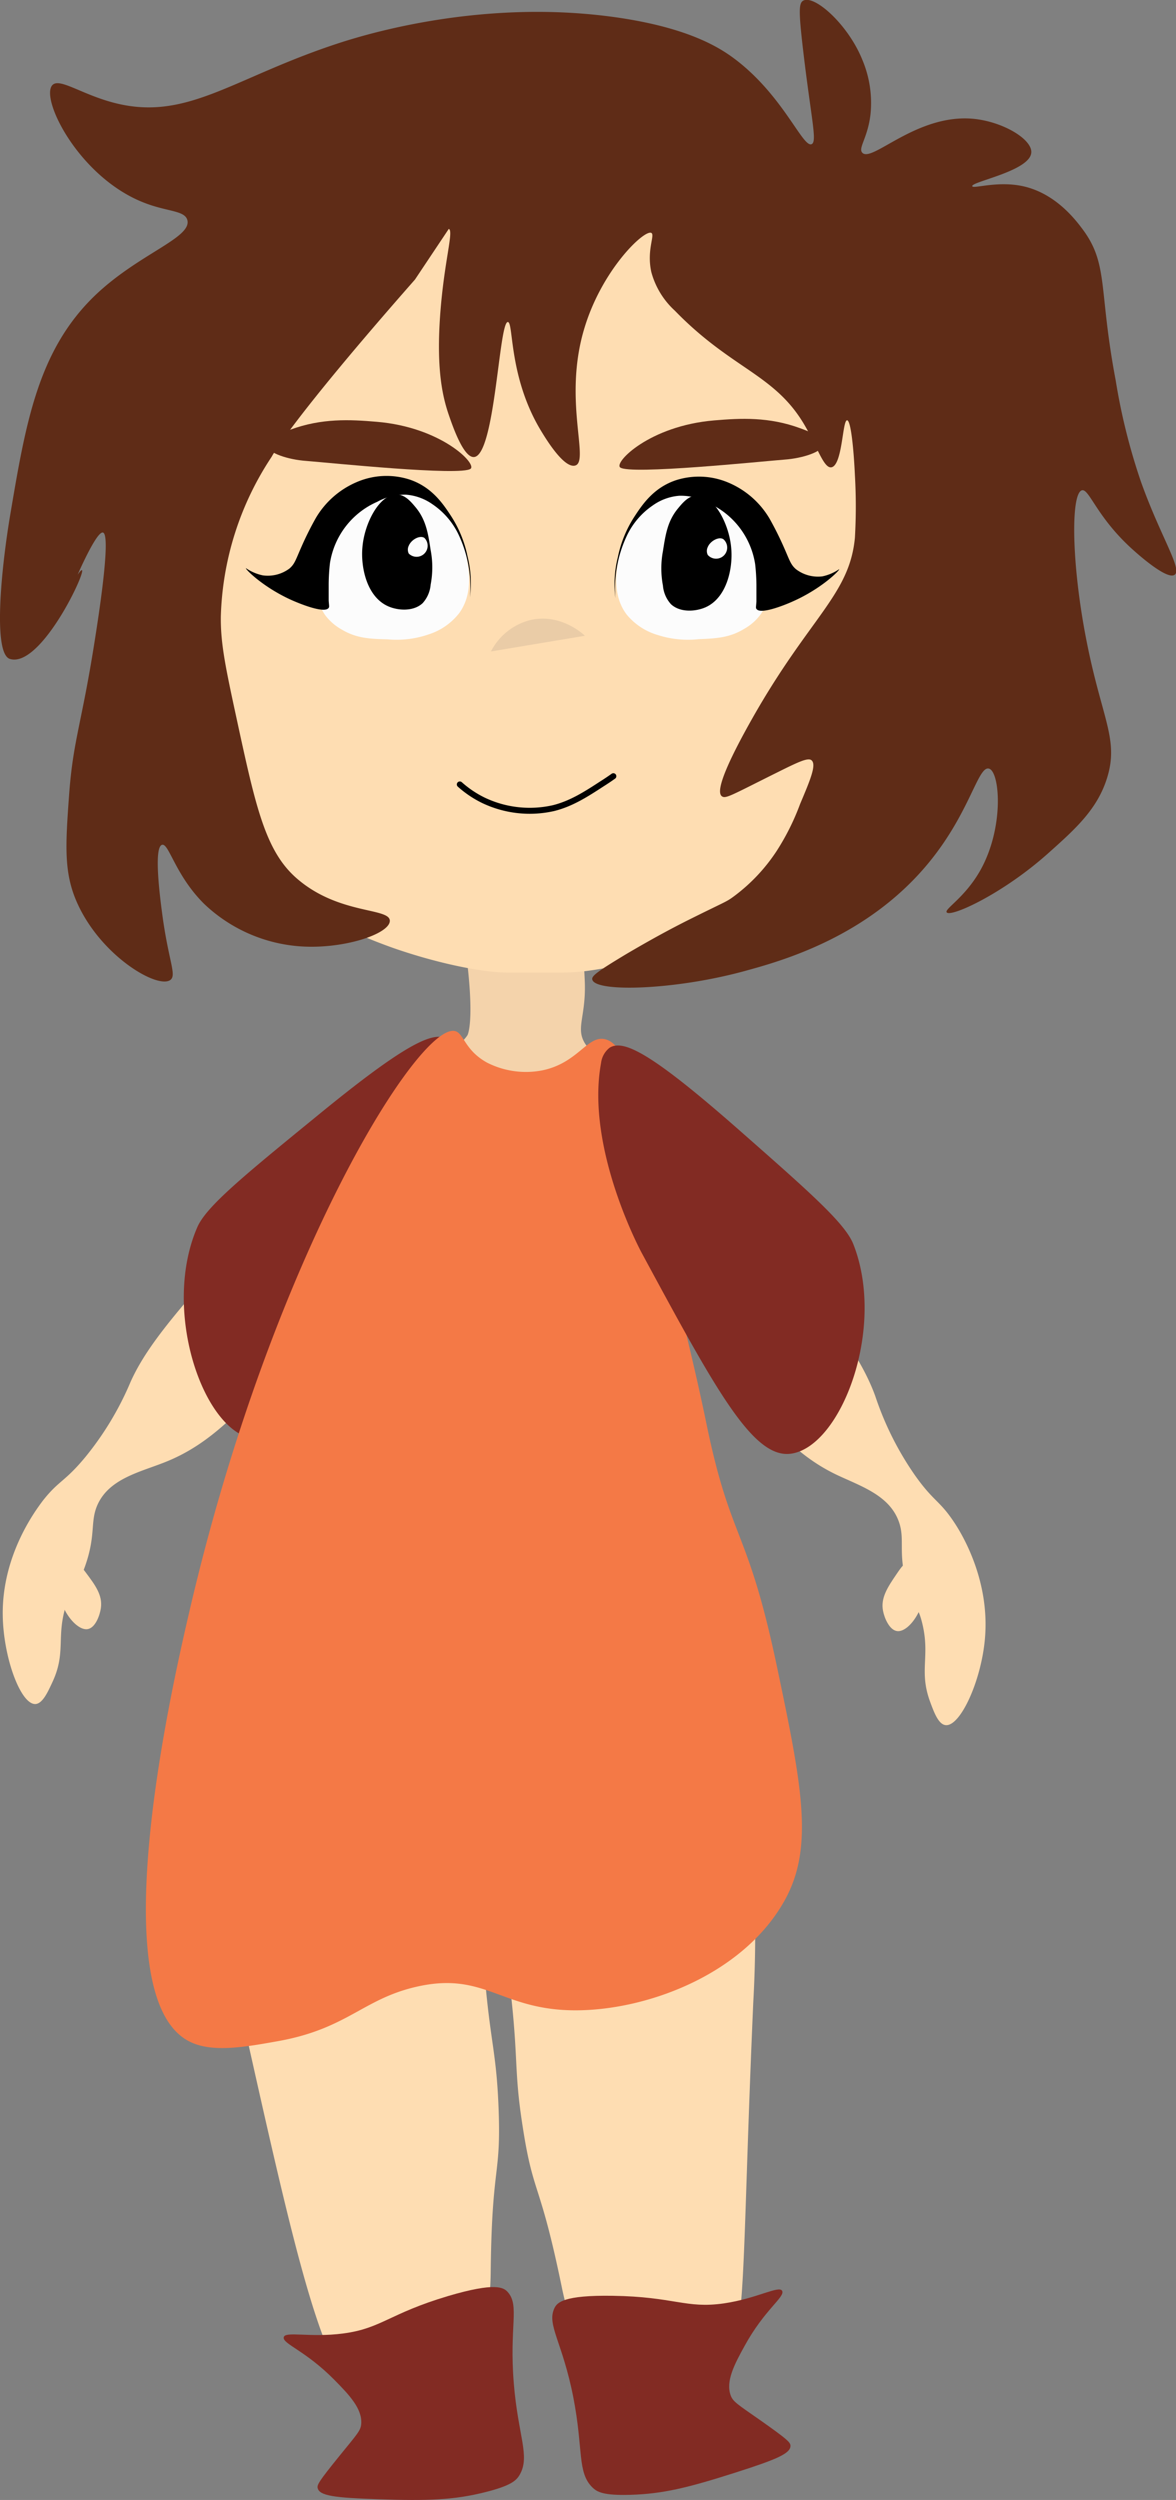 <svg xmlns="http://www.w3.org/2000/svg" viewBox="0 0 196.93 418.51"><rect x="0" y="0" width="196.93" height="418.51" fill="#808080" stroke="none"/><defs><style>.cls-1{fill:#feddb2;}.cls-2{fill:#f4d3ab;}.cls-3{fill:#fcfcfc;}.cls-4{fill:#eacca7;}.cls-5{fill:none;stroke-linecap:round;}.cls-5,.cls-7{stroke:#000;stroke-miterlimit:10;}.cls-6{fill:#5f2c17;}.cls-8{fill:#822b23;}.cls-9{fill:#f47946;}</style></defs><g id="Camada_2" data-name="Camada 2"><g id="Pronto"><path class="cls-1" d="M37.64,288.67c-1,.92-2.89,3.28-1.31,21a223.16,223.16,0,0,0,4.59,29.5c8.37,37.49,12.68,56.35,19,62.28,1.32,1.24,8.05,7.29,6.55,10.48-.86,1.83-4,1.83-3.93,2.63C62.64,415.67,69,416,73,415.85c5-.13,6.06-.85,6.55-1.31,2.28-2.14,1.56-6.3,1.31-7.87-1.33-8.65,1.22-17.47,1.31-26.22.2-18.49,1.76-15.84,1.32-27.53-.4-10.45-1.59-11.12-2.63-26.23C79.82,311,81,310.83,79.59,307,73.36,290.68,45.93,281.06,37.64,288.67Z"/><path class="cls-1" d="M120.32,284.37c1,.61,3.61,2.64,5.28,20.34a207.27,207.27,0,0,1,.54,30.51c-2.21,50.48-.76,56.53-6.2,64.08-1.08,1.5-6.51,8.71-4.44,11.55,1.19,1.63,4.28,1,4.36,1.82.13,1.13-6,2.61-10,3.29-5,.83-6.11.32-6.69,0-2.64-1.66-2.72-5.88-2.78-7.47-.35-8.75-4.53-16.92-6.29-25.49-3.72-18.11-4.74-15.21-6.54-26.78C85.92,345.85,87,345,85.1,329.94c-1.94-15.61-3.17-15.55-2.47-19.55C85.63,293.15,110.72,278.48,120.32,284.37Z"/><path class="cls-2" d="M78.28,161.5c1.12,9.89,0,11.8,0,11.8-2.18,3.27-6,2.33-9.18,5.24C64.84,182.45,66,189,65.83,194.93c-.12,4.95-3.58,12.92-10.49,28.85-6.4,14.74-10.76,21.76-14.42,35.39-.67,2.49-1.12,4.38-1.32,5.25C37.7,272.93,36,280.58,37,289.33c.47,4.08,2.13,18.53,12.46,24.25a13.88,13.88,0,0,0,2.23,1c4.19,1.5,10.85,1.3,35.79-1,11.06-1,12.87-1.28,15.73-2.62,11.32-5.28,15.9-16.78,17-19.66,4-10.17,2.82-19.06,1.31-30.16-1-7.19-1.79-7.34-6.56-24.91-6.66-24.55-10-36.82-9.18-41.95.7-4.37,2.65-12.1-1.31-15.74-2.29-2.1-5-1.36-6.55-3.93s.27-4.51,0-10.49c-.17-3.77-.32-7.11-2.62-9.18-3-2.67-8.32-2.06-11.8,0A12.49,12.49,0,0,0,78.28,161.5Z"/><path class="cls-1" d="M70.68,178.51c.46.39-.52,1.82-1.71,5.13-3,8.17-2.09,13.54-2.72,18.2-.72,5.26-4.94,10.17-13.38,20C41.59,235,36,241.53,27.42,244.86c-4.12,1.61-9.11,2.72-11.07,7-1.32,2.92-.22,5-2.11,10.35-1.36,3.8-2.05,3.07-3.12,6.34-1.77,5.42,0,8-2.32,13-.81,1.76-1.7,3.7-2.91,3.72-2.46,0-5.34-7.81-5.43-14.89C.33,260.26,6,252.79,7.2,251.19c2.69-3.41,3.64-3.08,7.15-7.34a51.49,51.49,0,0,0,7.54-12.57c2.95-6.53,8.78-13,20.42-26C52.68,193.67,69,177.08,70.68,178.51Z"/><path class="cls-1" d="M102,177.34c-.5.35.37,1.86,1.31,5.24,2.33,8.39,1,13.67,1.31,18.36.31,5.3,4.14,10.52,11.8,21,10.23,14,15.35,20.93,23.6,24.91,4,1.91,8.88,3.4,10.49,7.86,1.09,3-.17,5.06,1.31,10.49,1.06,3.89,1.81,3.22,2.62,6.56,1.35,5.54-.59,7.94,1.31,13.11.67,1.82,1.41,3.82,2.62,3.93,2.45.22,5.93-7.37,6.56-14.42.91-10.1-4.11-18-5.24-19.67-2.42-3.61-3.39-3.35-6.56-7.86a51.59,51.59,0,0,1-6.55-13.11c-2.44-6.75-7.75-13.68-18.36-27.54C118.76,193.84,103.8,176.05,102,177.34Z"/><path class="cls-1" d="M152.26,261.52c-.74,0-1.29.76-2.13,2-1.51,2.21-2.68,4-2.26,6.15.23,1.21,1.08,3.25,2.39,3.39,2.07.22,5.14-4.36,4.39-8.16C154.36,263.47,153.41,261.54,152.26,261.52Z"/><path class="cls-1" d="M12.12,261.32c.75-.05,1.33.7,2.23,1.91,1.6,2.14,2.86,3.82,2.54,6-.18,1.22-.93,3.3-2.23,3.5-2.06.31-5.34-4.12-4.76-8C10.11,263.36,11,261.4,12.12,261.32Z"/><path class="cls-1" d="M126.71,26.61A49.84,49.84,0,0,1,142.9,48.19c1,2.82,2.85,8.16,1.35,32.36-1.66,26.57-3.28,61.66-8.1,67.43-2.51,3-8,5.15-18.87,9.44,0,0-13.7,5.38-22.93,5.39H84.91c-4,0-11.47-1.48-18.88-4.05A91.07,91.07,0,0,1,51.2,152c-5.92-3.33-8.79-5.17-10.79-8.09-2.78-4.06-3.63-33.35-4-40.45-1-16.7-1.46-17.19-1.34-22.93,0-2.22.28-14.09,2.69-22.92C42.52,40,60,19.5,84.91,15.82,87.86,15.39,108.85,12.62,126.71,26.61Z"/><path class="cls-3" d="M54.47,103a8.82,8.82,0,0,0,2.81,2.42c2.45,1.46,4.79,1.54,7.62,1.61a16.37,16.37,0,0,0,6.82-.81,10.56,10.56,0,0,0,5.21-3.62c2.27-3.18,1.6-7,1.21-9.26a13.76,13.76,0,0,0-3.61-7.66,10.52,10.52,0,0,0-4.42-2.81,11.3,11.3,0,0,0-8,.8,14.86,14.86,0,0,0-7.22,7.25C54.42,91.83,51.29,98.55,54.47,103Z"/><path class="cls-3" d="M127.38,102.84a8.66,8.66,0,0,1-2.77,2.44c-2.42,1.49-4.76,1.61-7.59,1.72a16.57,16.57,0,0,1-6.83-.68,10.56,10.56,0,0,1-5.28-3.48c-2.31-3.1-1.72-6.86-1.36-9.11A13.42,13.42,0,0,1,107,86.12a10.43,10.43,0,0,1,4.36-2.86,11.43,11.43,0,0,1,8,.66,14.68,14.68,0,0,1,7.34,7C127.24,91.85,130.48,98.42,127.38,102.84Z"/><path class="cls-4" d="M82.21,109.06a10.23,10.23,0,0,1,6.56-5.25c5.13-1.2,8.92,2.38,9.18,2.62"/><path class="cls-5" d="M77,131.32A17.29,17.29,0,0,0,81,134a18,18,0,0,0,11.71,1.28c2.9-.73,5.29-2.23,8-4,.84-.53,1.53-1,2-1.34"/><path class="cls-6" d="M144.4,25.57c-.74-.79.91-2.46,1.37-6.42A18.57,18.57,0,0,0,144.4,10c-2.37-5.88-8-10.91-9.89-9.89-.74.41-.8,1.67,0,8.48,1.34,11.37,2.36,15.11,1.41,15.54-1.47.68-4.69-8-12.71-14.13-2.62-2-7.8-5.31-19.78-7.06C80.81-.35,61,5.84,56.8,7.2c-18.06,5.88-25.65,13.37-38.15,9.89C13.4,15.63,9.92,13,8.76,14.26,6.69,16.57,13.34,29.86,24.3,34c3.81,1.46,6.62,1.23,7.07,2.83.81,3-8.24,5.67-15.55,12.72C6.34,58.74,4.3,70.84,1.69,86.32c-1.45,8.63-2.94,23.19,0,24C7.5,112,16.44,91.26,13,96.21c0,0,3.17-7.32,4.24-7.06,1.43.35-.82,14.6-1.42,18.37-2.16,13.7-3.57,16.37-4.24,25.43-.64,8.78-.91,13.28,1.42,18.37,4.06,8.87,13.47,14.3,15.54,12.72,1.09-.84-.37-3.25-1.41-11.31-.35-2.64-1.41-10.89,0-11.3,1.15-.34,2.2,5.07,7.06,9.89a26,26,0,0,0,15.54,7.06c7.46.69,15.55-2,15.55-4.23s-8.55-1-15.55-7.07c-5.3-4.58-6.91-12-10.13-26.88-1.79-8.29-2.68-12.44-2.62-17a50.83,50.83,0,0,1,8.51-26.73s2.89-5.68,24-29.67l5.66-8.48c.87.3-.76,5.32-1.42,14.13-.69,9.25.35,13.87,1.42,17,.65,1.89,2.48,7.22,4.24,7.06,3.52-.32,4.16-22.66,5.65-22.6,1,0,.08,9.29,5.65,18.36.84,1.38,3.81,6.21,5.65,5.66,2.4-.73-2-10.86,1.41-22.61,2.89-10.05,10.14-16.94,11.32-16.33.66.35-.82,2.86,0,6.56A13.51,13.51,0,0,0,113,52c9.42,9.7,16.49,10.57,21.49,18.76,2.28,3.74,3.41,7.71,4.74,7.47,1.86-.35,1.83-7.89,2.62-7.87.63,0,1.11,4.78,1.31,9.18a91.78,91.78,0,0,1,0,10.49c-.9,9.54-7.56,13.25-17.15,30.18-5.91,10.44-5.77,12.59-5.14,13.08s1.54-.13,9.18-3.93c3.5-1.74,5.26-2.6,5.85-2.08.84.73-.15,3.14-1.92,7.32a40.14,40.14,0,0,1-3.93,7.87,29.76,29.76,0,0,1-7.15,7.58c-1.35,1-1.35.83-7.7,4-2.49,1.25-5.8,3-10.38,5.7C100,162.65,99,163.41,99.19,164c.52,2.14,13.77,1.76,25.43-1.42,6.12-1.67,20.78-5.67,31.08-18.37,6.78-8.35,8.07-16,9.9-15.54s2.62,9.77-1.42,17c-2.58,4.59-6.05,6.49-5.65,7.06.62.89,9.29-3,17-9.89,4.57-4.08,8.27-7.39,9.89-12.71,1.79-5.89-.48-9.27-2.83-19.79-3.21-14.34-3.41-27.75-1.41-28.26,1.22-.3,2.46,4.48,8.48,9.9.73.66,5.79,5.21,7.06,4.23s-2.4-6.43-5.65-15.54a102.51,102.51,0,0,1-4.24-17c-2.92-15.42-1.13-19.47-5.65-25.44-1.12-1.48-4.46-5.88-9.89-7.06-4.31-.94-8.35.5-8.48,0-.2-.76,9.72-2.54,9.89-5.65.12-2.25-4.85-5.22-9.89-5.65C153.4,19.12,146,27.28,144.4,25.57Z"/><path class="cls-7" d="M71.62,92.16a14.87,14.87,0,0,1,0,5.64,4.78,4.78,0,0,1-1.2,2.82c-1.37,1.26-3.74,1.08-5.24.41-3.31-1.48-4.26-6.16-4-9.27.3-4,2.77-8.53,5.24-8.47,1.14,0,2,1,2.83,2C70.87,87.27,71.2,89.4,71.62,92.16Z"/><path d="M78.7,100a18.41,18.41,0,0,0-.41-6.86,19.62,19.62,0,0,0-2.82-6.85c-1.31-2-3.19-4.76-6.85-6a12.59,12.59,0,0,0-8.87.41,14.55,14.55,0,0,0-6.85,6,54,54,0,0,0-2.42,4.84c-.95,2.14-1.11,2.86-2,3.63A6.07,6.07,0,0,1,44,96.32a7.84,7.84,0,0,1-2.82-1.21c-.13.17,3,3.31,7.86,5.44.44.19,5.28,2.31,6,1.21.13-.18.06-.34,0-1.21,0-.41,0-1.21,0-2.82a33.26,33.26,0,0,1,.21-3.43A13.47,13.47,0,0,1,63.18,84,9.54,9.54,0,0,1,68,82.81a8.91,8.91,0,0,1,4.44,1.62,12.71,12.71,0,0,1,4.43,5.24A20.63,20.63,0,0,1,78.7,100Z"/><path class="cls-7" d="M111.51,92.33a15.09,15.09,0,0,0,0,5.64,4.78,4.78,0,0,0,1.21,2.83c1.36,1.25,3.73,1.07,5.24.4,3.3-1.48,4.26-6.16,4-9.27-.29-4-2.76-8.53-5.24-8.47-1.14,0-2,1-2.82,2C112.27,87.44,111.94,89.57,111.51,92.33Z"/><path d="M103.06,100.12a18.4,18.4,0,0,1,.41-6.86,19.62,19.62,0,0,1,2.82-6.85c1.31-2,3.19-4.76,6.85-6a12.61,12.61,0,0,1,8.87.4,14.55,14.55,0,0,1,6.85,6,54,54,0,0,1,2.42,4.84c.95,2.14,1.11,2.86,2,3.63a6.07,6.07,0,0,0,4.43,1.21,7.84,7.84,0,0,0,2.82-1.21c.13.17-3,3.31-7.86,5.44-.43.2-5.28,2.32-6,1.21-.13-.18-.06-.34,0-1.21,0-.41,0-1.21,0-2.82a33.44,33.44,0,0,0-.21-3.43,13.47,13.47,0,0,0-7.86-10.28,9.44,9.44,0,0,0-4.83-1.2,8.82,8.82,0,0,0-4.44,1.61,12.71,12.71,0,0,0-4.43,5.24A20.63,20.63,0,0,0,103.06,100.12Z"/><path class="cls-6" d="M103.85,78.25c1.6,1.27,23.58-1,27.53-1.31,3-.21,6.49-1.32,6.55-2.63.06-1.13-2.56-2.12-3.93-2.62-5.25-1.93-9.94-1.69-14.42-1.31C108.77,71.29,102.79,77.41,103.85,78.25Z"/><path class="cls-6" d="M78.81,78.47c-1.61,1.27-23.59-1-27.54-1.31-3-.21-6.49-1.32-6.55-2.62-.06-1.14,2.56-2.12,3.93-2.62,5.25-1.93,9.94-1.69,14.42-1.31C73.88,71.51,79.87,77.63,78.81,78.47Z"/><path class="cls-8" d="M75,174c-2.3-1.61-7.35.86-22.28,13.12C40.61,197,34.55,202,33.05,205.42c-6,13.77.86,33.88,9.18,35.4,6.33,1.16,13-10.16,26.22-32.78,0,0,10-17.06,7.86-31.46A3.73,3.73,0,0,0,75,174Z"/><path class="cls-9" d="M76.31,172.64c1.38.47,1.57,3.22,5.25,5.25a14.35,14.35,0,0,0,9.18,1.31c6-1.2,7.57-5.82,10.48-5.25,3.74.74,5,9.07,5.25,10.49,2.82,18.13,8.1,35.79,11.8,53.76,4.13,20.1,6.85,17.16,11.8,40.64,4.25,20.17,6.27,30.44,1.31,39.33-6.69,12-22.13,18.06-34.09,18.36-13.28.33-15.79-6.61-27.53-3.94-9.08,2.07-11.64,7.14-23.6,9.18-5.56,1-10.77,1.84-14.42,0-15-7.54-2.71-60.46,0-72.11C45.6,210,70.51,170.69,76.31,172.64Z"/><path class="cls-8" d="M102.07,175.41c2.36-1.53,7.32,1.12,21.83,13.88,11.75,10.34,17.63,15.51,19,19,5.51,14-2,33.83-10.4,35.06-6.37.94-12.6-10.6-25.07-33.66,0,0-9.41-17.4-6.78-31.72A3.82,3.82,0,0,1,102.07,175.41Z"/><path class="cls-8" d="M124.69,392.72c-1.66,3-3.22,5.92-2.32,8.32.39,1,1,1.38,5,4.16,4.49,3.17,4.92,3.62,5,4.17.1,1.34-2.28,2.34-9.23,4.56-7.92,2.53-12.14,3.56-17.56,3.72-4.48.13-5.58-.45-6.39-1.25-2.55-2.51-1.49-6.34-3.17-15-1.83-9.39-4.51-12.2-3.18-15,.45-.93,1.5-2.2,9.76-2.07,10.34.15,12.23,2.19,18.63,1.27,5.55-.81,9.31-3.1,9.76-2.07S128,386.67,124.69,392.72Z"/><path class="cls-8" d="M56,398.41c2.42,2.45,4.7,4.83,4.49,7.38-.1,1.12-.61,1.61-3.65,5.35-3.46,4.27-3.75,4.82-3.65,5.36.28,1.32,2.83,1.64,10.13,1.89,8.31.28,12.65.14,17.91-1.18,4.35-1.09,5.24-1.95,5.81-2.94,1.77-3.11-.29-6.51-1-15.28-.78-9.54,1-13-1-15.27-.68-.77-2-1.71-10,.65-9.9,2.95-11.17,5.43-17.58,6.27-5.57.74-9.8-.45-9.95.66S51.14,393.49,56,398.41Z"/><path class="cls-3" d="M71.07,90.05c-.74-.5-2.19.26-2.62,1.31a1.48,1.48,0,0,0,0,1.31,1.85,1.85,0,0,0,2.62-2.62Z"/><path class="cls-3" d="M121.14,90.27c-.74-.49-2.19.27-2.62,1.31a1.5,1.5,0,0,0,0,1.32,1.86,1.86,0,1,0,2.62-2.63Z"/></g></g></svg>